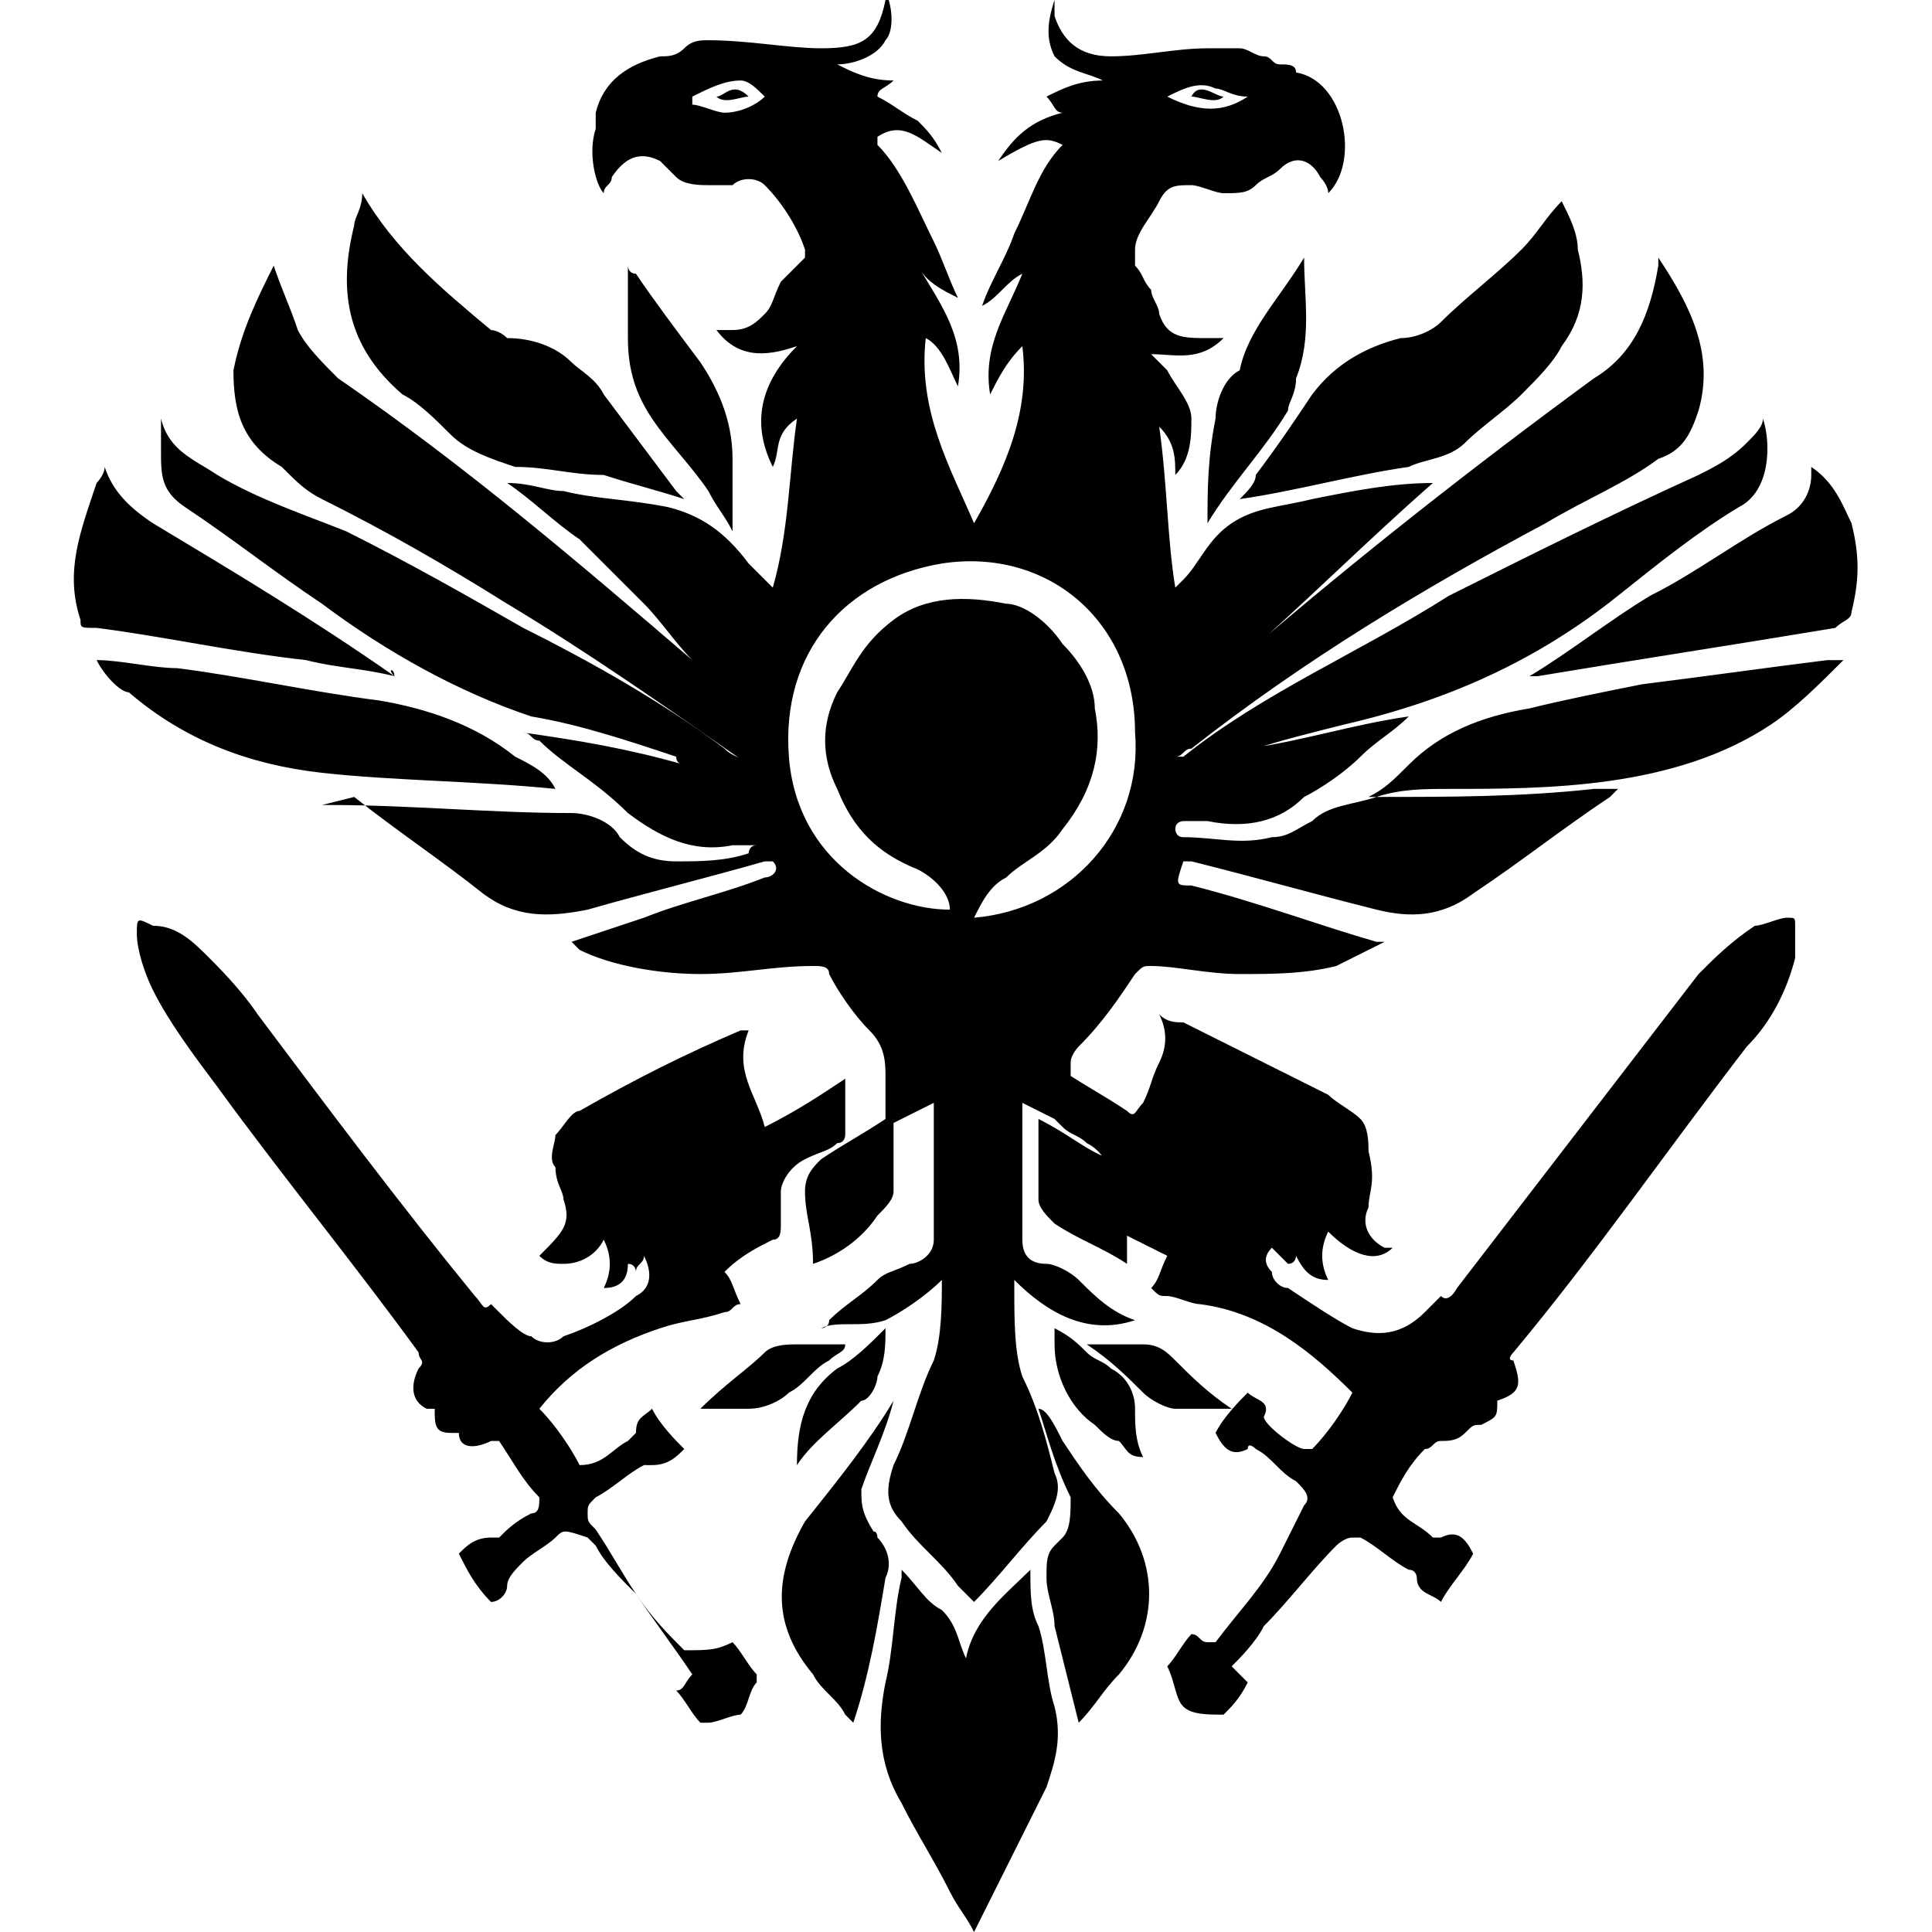<svg viewBox="0 0 24 24"><path d="M2.3 6.3C2 6.1 2 5.9 2 5.6v-.4c.1.4.4.5.7.7.5.3 1.1.5 1.6.7.8.4 1.5.8 2.2 1.2.8.4 1.7.9 2.5 1.5.1.1.2.1.3.2 0 0 .1 0 .1.1l-.1-.1c-1-.7-2-1.4-3-2C5.5 7 4.8 6.6 4 6.2c-.2-.1-.3-.2-.5-.4-.5-.3-.6-.7-.6-1.2.1-.5.3-.9.5-1.3.1.3.2.5.3.8.1.2.3.4.5.6 1.6 1.1 3 2.3 4.4 3.5l.1.1-.1-.1c-.2-.2-.4-.5-.6-.7l-.8-.8c-.3-.2-.6-.5-.9-.7.3 0 .5.1.7.1.4.1.8.1 1.3.2.4.1.7.3 1 .7l.3.3c.2-.7.2-1.4.3-2.1-.3.2-.2.4-.3.6-.3-.6-.1-1.1.3-1.5-.3.1-.7.2-1-.2h.2c.2 0 .3-.1.4-.2.1-.1.1-.2.2-.4l.3-.3v-.1c-.1-.3-.3-.6-.5-.8-.1-.1-.3-.1-.4 0h-.3c-.1 0-.3 0-.4-.1L8.2 2c-.2-.1-.4-.1-.6.2 0 .1-.1.1-.1.2-.1-.1-.2-.5-.1-.8v-.2c.1-.4.4-.6.8-.7.1 0 .2 0 .3-.1.1-.1.2-.1.3-.1.5 0 1 .1 1.4.1.5 0 .7-.1.8-.6v-.1c.1.2.1.5 0 .6-.1.2-.4.3-.6.3.2.1.4.2.7.2-.1.1-.2.1-.2.2.2.1.3.2.5.3.1.1.2.2.3.4-.3-.2-.5-.4-.8-.2v.1c.3.3.5.8.7 1.2.1.2.2.5.3.7-.2-.1-.4-.2-.5-.4.3.5.6.9.5 1.5-.1-.2-.2-.5-.4-.6-.1.9.3 1.6.6 2.3.4-.7.7-1.4.6-2.2-.2.2-.3.4-.4.6-.1-.6.2-1 .4-1.5-.2.1-.3.3-.5.4.1-.3.3-.6.4-.9.2-.4.3-.8.6-1.1-.2-.1-.3-.1-.8.2.2-.3.4-.5.8-.6-.1 0-.1-.1-.2-.2.2-.1.4-.2.7-.2-.2-.1-.4-.1-.6-.3-.1-.2-.1-.4 0-.7v.2c.1.3.3.5.7.5.4 0 .8-.1 1.2-.1h.4c.1 0 .2.1.3.1.1 0 .1.1.2.1s.2 0 .2.1c.6.1.8 1.1.4 1.5 0-.1-.1-.2-.1-.2-.1-.2-.3-.3-.5-.1-.1.1-.2.1-.3.2-.1.1-.2.1-.4.1-.1 0-.3-.1-.4-.1-.2 0-.3 0-.4.2-.1.2-.3.4-.3.6v.2c.1.1.1.2.2.3 0 .1.1.2.1.3.1.3.3.3.6.3h.2c-.3.3-.6.2-.9.2l.2.2c.1.2.3.4.3.6 0 .2 0 .5-.2.7 0-.2 0-.4-.2-.6.1.7.1 1.4.2 2l.1-.1c.2-.2.3-.5.6-.7.3-.2.6-.2 1-.3.5-.1 1-.2 1.5-.2-.8.7-1.6 1.5-2.4 2.2l.1-.1c1.4-1.2 2.8-2.3 4.3-3.4.5-.3.7-.8.8-1.4v-.1c.4.6.7 1.2.5 1.9-.1.3-.2.5-.5.6-.4.3-.9.5-1.4.8-1.5.8-3 1.7-4.4 2.8-.1 0-.1.1-.2.1h.1c1-.8 2.2-1.3 3.3-2 1-.5 2-1 3.1-1.5.2-.1.4-.2.6-.4.1-.1.2-.2.2-.3.1.3.1.9-.3 1.1-.5.3-1 .7-1.5 1.1-1 .8-2.1 1.3-3.4 1.6-.4.1-.8.2-1.1.3h-.1c.7-.1 1.3-.3 2-.4-.2.2-.4.3-.6.5-.2.2-.5.4-.7.5-.3.3-.7.4-1.2.3h-.3s-.1 0-.1.1c0 0 0 .1.1.1.4 0 .7.1 1.1 0 .2 0 .3-.1.5-.2.2-.2.5-.2.8-.3.9 0 1.8 0 2.7-.1h.3l-.1.1c-.6.4-1.1.8-1.7 1.2-.4.3-.8.3-1.2.2-.8-.2-1.5-.4-2.3-.6h-.1c-.1.3-.1.3.1.3.8.2 1.6.5 2.3.7h.1l-.6.3c-.4.1-.8.1-1.2.1-.4 0-.8-.1-1.1-.1-.1 0-.1 0-.2.1-.2.3-.4.6-.7.9 0 0-.1.1-.1.2v.8l-.6-.3v1.7c0 .2.1.3.3.3.1 0 .3.1.4.2.2.2.4.4.7.5-.6.2-1.1-.1-1.5-.5v.1c0 .4 0 .8.1 1.1.2.4.3.8.4 1.2.1.2 0 .4-.1.6-.3.3-.6.7-.9 1l-.2-.2c-.2-.3-.5-.5-.7-.8-.2-.2-.2-.4-.1-.7.2-.4.3-.9.5-1.3.1-.3.1-.7.1-1-.2.2-.5.4-.7.5-.3.1-.6 0-.8.1 0 0 .1 0 .1-.1.2-.2.4-.3.6-.5.1-.1.2-.1.4-.2.1 0 .3-.1.3-.3v-1.7l-.6.3v-.6c0-.2 0-.4-.2-.6-.2-.2-.4-.5-.5-.7 0-.1-.1-.1-.2-.1-.5 0-.9.1-1.4.1-.5 0-1.1-.1-1.5-.3l-.1-.1.9-.3c.5-.2 1-.3 1.5-.5.1 0 .2-.1.1-.2h-.1c-.7.2-1.5.4-2.2.6-.5.1-.9.1-1.3-.2-.5-.4-1.1-.8-1.6-1.2L4 10h.1c1 0 2 .1 3 .1.2 0 .5.1.6.3.2.2.4.3.7.3.3 0 .6 0 .9-.1 0 0 0-.1.1-.1h-.3c-.5.1-.9-.1-1.3-.4-.4-.4-.8-.6-1.1-.9-.1 0-.1-.1-.2-.1.7.1 1.3.2 2 .4 0 0-.1 0-.1-.1-.6-.2-1.2-.4-1.8-.5-.9-.3-1.8-.8-2.6-1.4-.6-.4-1.1-.8-1.7-1.2zm12.8-5.2c-.2-.1-.4 0-.6.1.4.2.7.2 1 0-.2 0-.3-.1-.4-.1zm-5.6.1c-.1-.1-.2-.2-.3-.2-.2 0-.4.1-.6.2v.1c.1 0 .3.1.4.1.2 0 .4-.1.5-.2zM11.7 7c-1.2.2-2 1.1-1.9 2.4.1 1.3 1.2 1.9 2 1.9 0-.2-.2-.4-.4-.5-.5-.2-.8-.5-1-1-.2-.4-.2-.8 0-1.2.2-.3.3-.6.7-.9.4-.3.9-.3 1.4-.2.2 0 .5.2.7.5.2.2.4.5.4.8.1.5 0 1-.4 1.5-.2.3-.5.4-.7.6-.2.1-.3.3-.4.5 1.2-.1 2.1-1.1 2-2.3 0-1.4-1.1-2.3-2.4-2.1zm10.5 4.4c.1 0 .1 0 .1.1v.4c-.1.4-.3.8-.6 1.1-1 1.3-1.9 2.6-2.9 3.8 0 0-.1.1 0 .1.1.3.1.4-.2.5 0 .2 0 .2-.2.3-.1 0-.1 0-.2.1s-.2.1-.3.1c-.1 0-.1.1-.2.1-.2.2-.3.4-.4.6.1.3.3.3.5.5h.1c.2-.1.3 0 .4.2-.1.2-.3.4-.4.6-.1-.1-.3-.1-.3-.3 0 0 0-.1-.1-.1-.2-.1-.4-.3-.6-.4h-.1c-.1 0-.2.1-.2.1-.3.3-.6.7-.9 1-.1.2-.3.4-.4.5l.2.2c-.1.2-.2.3-.3.4-.2 0-.4 0-.5-.1-.1-.1-.1-.3-.2-.5.1-.1.2-.3.3-.4.1 0 .1.1.2.1h.1c.3-.4.6-.7.8-1.1l.3-.6c.1-.1 0-.2-.1-.3-.2-.1-.3-.3-.5-.4 0 0-.1-.1-.1 0-.2.1-.3 0-.4-.2.1-.2.3-.4.4-.5.1.1.3.1.2.3 0 .1.4.4.5.4h.1c.2-.2.4-.5.5-.7-.5-.5-1.1-1-1.9-1.1-.1 0-.3-.1-.4-.1-.1 0-.1 0-.2-.1.1-.1.1-.2.2-.4l-.6-.3c-.1 0-.1-.1-.1-.2v-.4c0-.2-.1-.4-.3-.5-.1-.1-.2-.1-.3-.2l-.1-.1v-.7c.1 0 .1 0 .1.1.3.2.5.3.8.5.1.1.1 0 .2-.1.1-.2.1-.3.2-.5s.1-.4 0-.6c.1.1.2.1.3.1l1.8.9c.1.1.3.2.4.3.1.1.1.3.1.4.1.4 0 .5 0 .7-.1.2 0 .4.2.5h.1c-.2.2-.5.1-.8-.2-.1.2-.1.4 0 .6-.2 0-.3-.1-.4-.3 0 0 0 .1-.1.1l-.2-.2c-.1.1-.1.2 0 .3 0 .1.1.2.2.2.3.2.6.4.8.5.3.1.6.1.9-.2l.1-.1.1-.1c.1.1.2-.1.2-.1l3-3.9c.2-.2.4-.4.7-.6.1 0 .3-.1.4-.1zm-13.1 9c.1.1.2.3.3.4v.1c-.1.1-.1.3-.2.4-.1 0-.3.1-.4.1h-.1c-.1-.1-.2-.3-.3-.4.1 0 .1-.1.2-.2-.2-.3-.5-.7-.7-1-.2-.2-.4-.4-.5-.6l-.1-.1c-.3-.1-.3-.1-.4 0-.1.1-.3.2-.4.3-.1.1-.2.2-.2.3 0 .1-.1.2-.2.2-.2-.2-.3-.4-.4-.6.1-.1.2-.2.4-.2h.1c.1-.1.2-.2.4-.3.1 0 .1-.1.1-.2-.2-.2-.3-.4-.5-.7h-.1c-.2.1-.4.1-.4-.1h-.1c-.2 0-.2-.1-.2-.3h-.1c-.2-.1-.2-.3-.1-.5.1-.1 0-.1 0-.2-.8-1.1-1.7-2.2-2.5-3.3-.3-.4-.6-.8-.8-1.2-.1-.2-.2-.5-.2-.7 0-.2 0-.2.2-.1.3 0 .5.2.7.4.1.1.4.4.6.7.9 1.2 1.8 2.4 2.7 3.5.1.1.1.2.2.1l.1.1c.1.1.3.3.4.3.1.1.3.1.4 0 .3-.1.7-.3.9-.5.2-.1.2-.3.1-.5 0 .1-.1.1-.1.2 0 0 0-.1-.1-.1 0 .2-.1.3-.3.3.1-.2.1-.4 0-.6-.1.2-.3.3-.5.3-.1 0-.2 0-.3-.1.3-.3.4-.4.3-.7 0-.1-.1-.2-.1-.4-.1-.1 0-.3 0-.4.1-.1.2-.3.3-.3.7-.4 1.3-.7 2-1h.1c-.2.5.1.8.2 1.2.4-.2.7-.4 1-.6v.7s0 .1-.1.1c-.1.1-.2.1-.4.2s-.3.3-.3.4v.4c0 .1 0 .2-.1.2-.2.1-.4.2-.6.4.1.1.1.2.2.4-.1 0-.1.1-.2.1-.3.1-.5.1-.8.2-.6.2-1.1.5-1.5 1 .2.2.4.5.5.7.3 0 .4-.2.6-.3l.1-.1c0-.2.1-.2.2-.3.1.2.3.4.4.5-.1.1-.2.2-.4.2H8c-.2.1-.4.3-.6.4-.1.1-.1.1-.1.2s0 .1.1.2c.2.3.3.5.5.8.2.3.4.5.6.7.3 0 .4 0 .6-.1-.1 0-.1 0 0 0zm3.8-.2c.1.3.1.7.2 1 .1.4 0 .7-.1 1l-.9 1.8c-.1-.2-.2-.3-.3-.5-.2-.4-.4-.7-.6-1.1-.3-.5-.3-1-.2-1.5.1-.4.1-.9.2-1.3v-.1c.2.2.3.4.5.5.2.2.2.4.3.6.1-.5.5-.8.8-1.1 0 .3 0 .5.1.7zm3.4-15.3c.3-.4.7-.6 1.1-.7.2 0 .4-.1.5-.2.3-.3.7-.6 1-.9.2-.2.3-.4.5-.6.1.2.2.4.2.6.1.4.1.8-.2 1.2-.1.2-.3.4-.5.6-.2.2-.5.4-.7.6-.2.2-.5.2-.7.3-.7.1-1.4.3-2.1.4.1-.1.2-.2.2-.3.3-.4.5-.7.7-1zM5 4.9c-.7-.6-.8-1.3-.6-2.1 0-.1.1-.2.1-.4.4.7 1 1.2 1.6 1.7 0 0 .1 0 .2.1.3 0 .6.1.8.3.1.1.3.2.4.4l.9 1.2.1.1c-.3-.1-.7-.2-1-.3-.4 0-.7-.1-1.1-.1-.3-.1-.6-.2-.8-.4-.2-.2-.4-.4-.6-.5zm15.4 3.6c.8-.1 1.5-.2 2.3-.3h.2c-.3.3-.6.6-.9.8-.6.4-1.3.6-2 .7-.7.1-1.4.1-2 .1-.3 0-.6 0-.9.1H17c.2-.1.3-.2.5-.4.4-.4.9-.6 1.5-.7.4-.1.9-.2 1.4-.3zM6.9 9.8c-1-.1-2-.1-2.9-.2-.9-.1-1.7-.4-2.4-1-.1 0-.3-.2-.4-.4.3 0 .7.1 1 .1.8.1 1.7.3 2.5.4.6.1 1.2.3 1.7.7.2.1.4.2.5.4.1 0 0 0 0 0zM23 6.5c.1.4.1.7 0 1.1 0 .1-.1.1-.2.2-1.2.2-2.5.4-3.7.6H19c.5-.3 1-.7 1.5-1 .6-.3 1.1-.7 1.7-1 .2-.1.3-.3.3-.5v-.1c.3.2.4.5.5.7zM4.9 8.4c0-.1-.1-.1 0 0-1-.7-2-1.3-3-1.9-.3-.2-.5-.4-.6-.7 0 .1-.1.2-.1.2C1 6.6.8 7.1 1 7.7c0 .1 0 .1.2.1.8.1 1.7.3 2.6.4.4.1.7.1 1.1.2zm6 10.7c.1.1.2.3.1.5-.1.6-.2 1.2-.4 1.8l-.1-.1c-.1-.2-.3-.3-.4-.5-.5-.6-.5-1.2-.1-1.9.4-.5.8-1 1.1-1.5-.1.4-.3.8-.4 1.1 0 .2 0 .3.2.6-.1-.1 0-.1 0 0zm2.3-1.2c.2.3.4.6.7.9.5.6.5 1.4 0 2-.2.2-.3.4-.5.6l-.3-1.2c0-.2-.1-.4-.1-.6 0-.2 0-.3.1-.4l.1-.1c.1-.1.1-.3.1-.5-.2-.4-.3-.8-.4-1.1.1 0 .2.2.3.4zm3-14.7c0 .5.1 1-.1 1.5 0 .2-.1.3-.1.4-.3.5-.7.9-1 1.4 0-.4 0-.8.1-1.3 0-.2.1-.5.3-.6.1-.5.5-.9.8-1.4zM8.7 4.5c.2.3.4.7.4 1.2v.9c-.1-.2-.2-.3-.3-.5-.2-.3-.5-.6-.7-.9-.2-.3-.3-.6-.3-1v-.9s0 .1.1.1c.2.3.5.7.8 1.1zm1.4 11.2s-.1 0 0 0c0-.4-.1-.6-.1-.9 0-.2.1-.3.2-.4.3-.2.5-.3.8-.5 0 0 .1 0 .1-.1v1c0 .1-.1.2-.2.3-.2.3-.5.5-.8.6zm2.8-1.8c.4.2.6.4.9.5.1.1.2.2.2.3v1c-.3-.2-.6-.3-.9-.5-.1-.1-.2-.2-.2-.3v-1zm2.4 3.6h-.7c-.1 0-.3-.1-.4-.2-.2-.2-.4-.4-.7-.6h.7c.2 0 .3.1.4.2.2.2.4.4.7.6zm-5-.6c-.2.1-.3.3-.5.4-.1.1-.3.2-.5.2h-.6c.3-.3.6-.5.8-.7.1-.1.3-.1.4-.1h.6c0 .1-.1.1-.2.2zm-.4 1.3c0-.5.1-.9.5-1.2.2-.1.4-.3.6-.5 0 .2 0 .4-.1.6 0 .1-.1.3-.2.3-.3.3-.6.5-.8.8zm3.7-.5c-.3-.2-.5-.6-.5-1v-.2c.2.1.3.2.4.3.1.1.2.1.3.2.2.1.3.3.3.5s0 .4.1.6c-.2 0-.2-.1-.3-.2-.1 0-.2-.1-.3-.2zM8.9 1.2c.1.1.3 0 .4 0-.2-.2-.3 0-.4 0zm5.9 0c.1 0 .3.1.4 0-.1 0-.3-.2-.4 0z"/></svg>